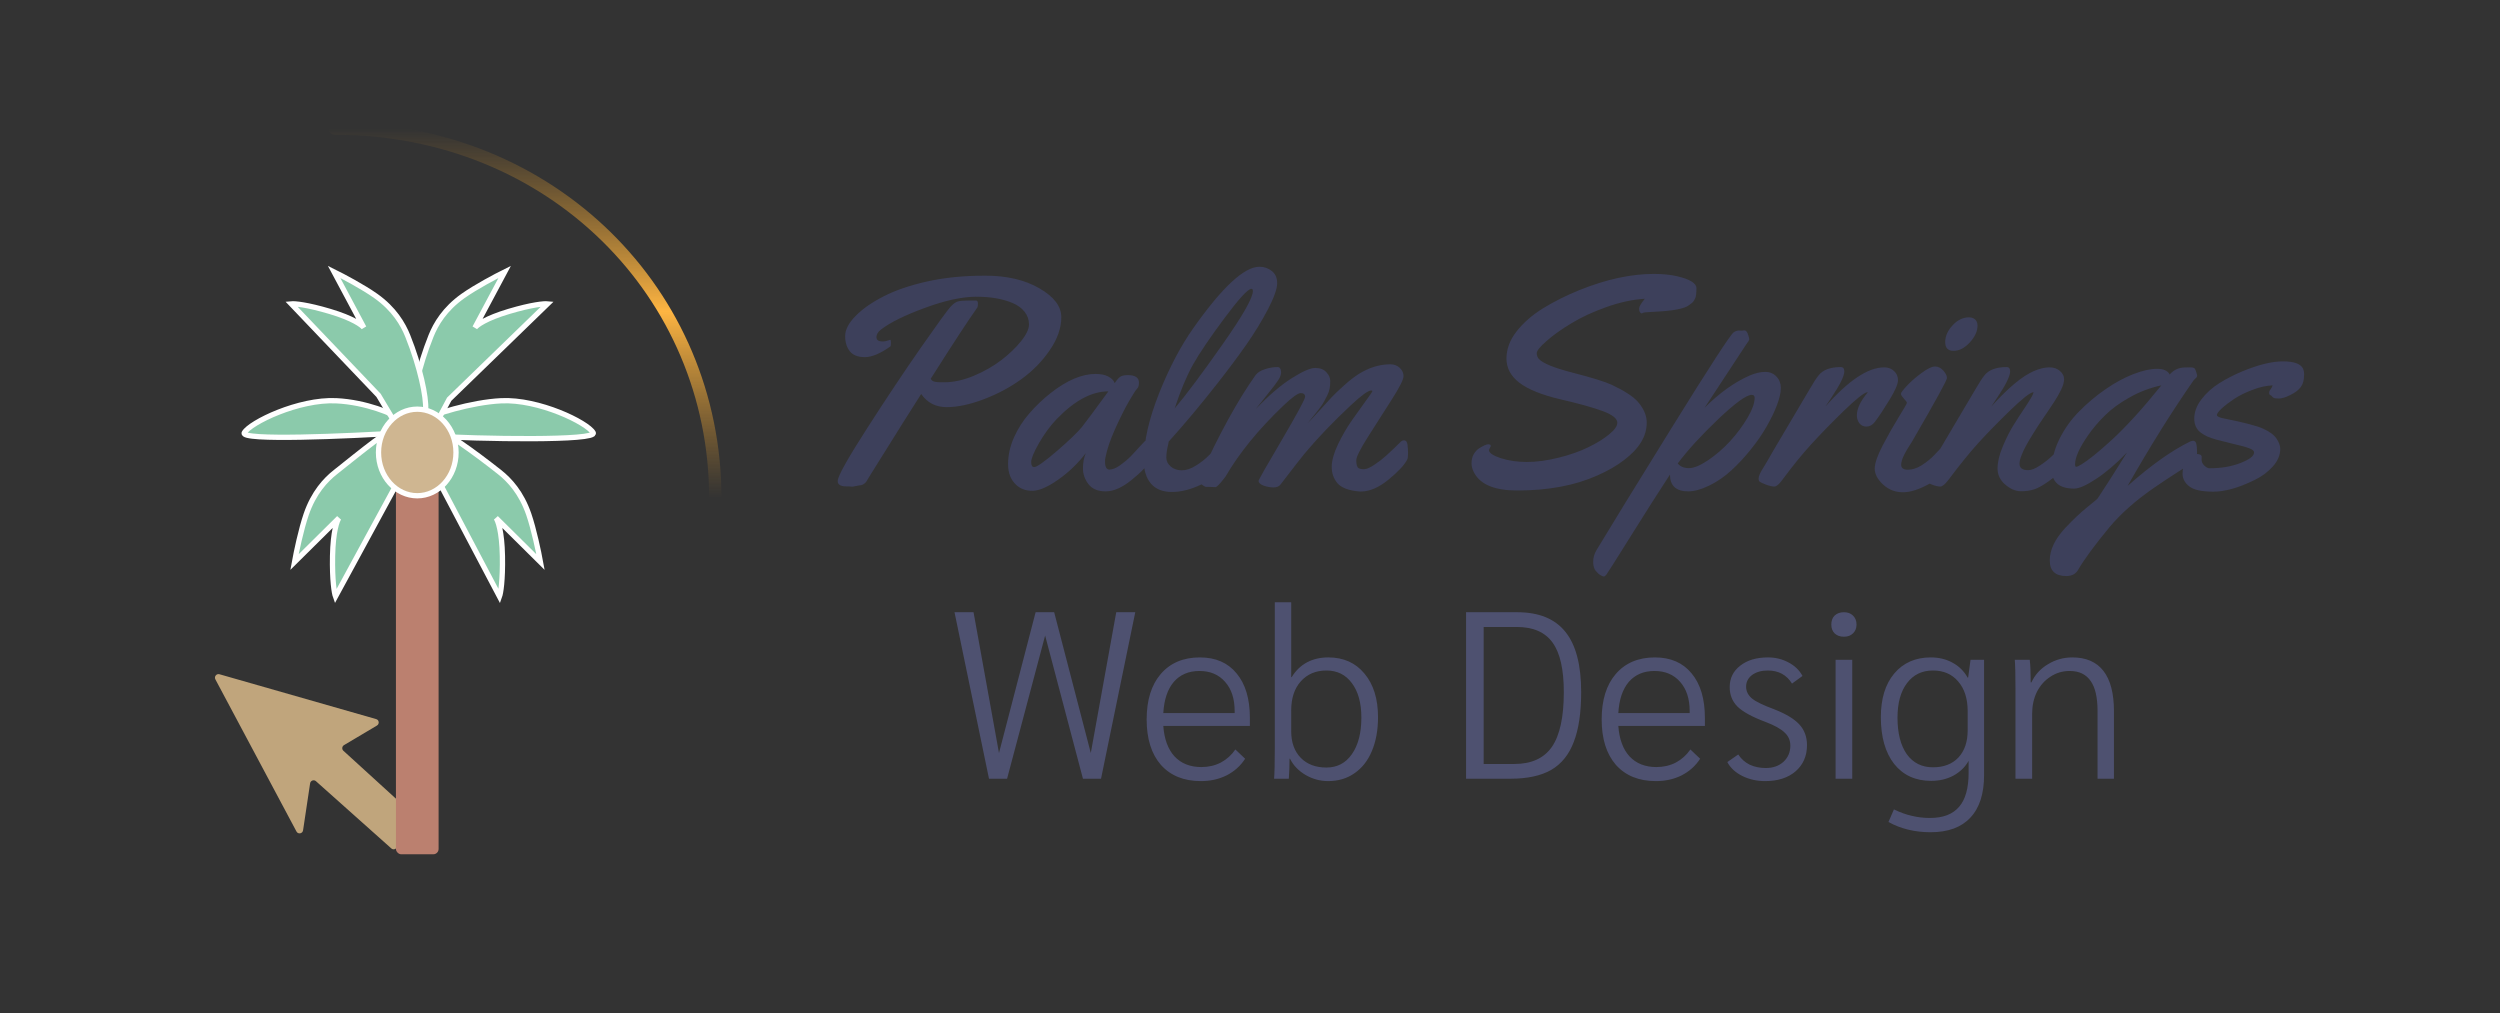 <svg width="1419" height="575" viewBox="0 0 1419 575" fill="none" xmlns="http://www.w3.org/2000/svg">
<rect x="0" y="0" width="1419" height="575" fill="#333333" stroke="none"/>
<path d="M500.216 186.933C498.39 188.261 497.477 189.755 497.477 191.415C497.477 193.02 498.694 193.822 501.129 193.822C502.18 193.822 503.536 193.518 505.196 192.909H505.279C505.556 192.909 505.694 193.49 505.694 194.652C505.694 195.759 505.584 196.423 505.362 196.645C499.662 200.684 494.848 202.704 490.919 202.704C486.99 202.704 484.14 201.597 482.369 199.384C480.598 197.17 479.713 194.293 479.713 190.751C479.713 187.154 481.677 183.363 485.606 179.379C489.535 175.339 494.82 171.632 501.461 168.256C508.102 164.825 516.319 162.003 526.114 159.789C535.965 157.576 547.005 156.469 559.234 156.469C571.52 156.469 581.785 158.876 590.03 163.69C598.276 168.45 602.398 173.9 602.398 180.043C602.398 186.13 600.24 192.328 595.924 198.637C591.663 204.945 586.295 210.451 579.82 215.155C573.401 219.804 566.262 223.622 558.404 226.61C550.546 229.599 543.518 231.093 537.32 231.093C531.122 231.093 526.308 228.603 522.877 223.622C514.465 236.848 508.766 245.896 505.777 250.766C502.789 255.58 500.243 259.647 498.141 262.968C496.093 266.233 494.488 268.806 493.326 270.688C492.219 272.569 491.638 273.537 491.583 273.593C490.421 274.866 489.176 275.502 487.848 275.502L483.78 276.249L481.788 276.083H480.377C477.112 276.083 475.479 275.059 475.479 273.012C475.479 270.411 480.93 260.616 491.832 243.627C502.734 226.638 512.999 211.226 522.628 197.392C532.312 183.557 537.957 175.782 539.562 174.066C541.166 172.351 542.577 171.355 543.795 171.078C545.068 170.746 547.088 170.58 549.854 170.58H554.005C554.724 170.58 555.084 171.161 555.084 172.323C555.084 173.43 554.946 174.205 554.669 174.647C549.799 181.454 541 194.901 528.272 214.989C528.715 215.875 529.435 216.428 530.431 216.649C531.482 216.871 532.589 216.981 533.751 216.981H536.158C541.249 216.981 546.756 215.764 552.677 213.329C558.598 210.839 563.8 207.878 568.282 204.447C572.765 201.016 576.5 197.447 579.488 193.739C582.532 189.976 584.054 186.767 584.054 184.11C584.054 181.454 583.224 179.075 581.563 176.972C579.903 174.869 577.634 173.209 574.757 171.991C569.112 169.612 562.25 168.422 554.171 168.422C546.147 168.422 536.435 170.525 525.035 174.73C513.691 178.881 505.418 182.948 500.216 186.933ZM640.167 212.914C644.373 212.914 646.476 214.353 646.476 217.23C646.476 218.78 646.116 219.914 645.396 220.634C644.677 221.353 643.128 223.76 640.748 227.855C638.424 231.895 635.823 237.097 632.945 243.461C630.123 249.77 628.297 255.165 627.467 259.647C627.301 260.201 627.218 260.976 627.218 261.972C627.218 265.015 628.048 266.537 629.708 266.537C631.368 266.537 633.333 265.762 635.602 264.213C637.87 262.608 639.89 260.92 641.661 259.149C643.432 257.323 645.147 255.469 646.808 253.588C648.523 251.706 649.547 250.627 649.879 250.351C650.211 250.074 650.709 249.936 651.373 249.936C652.424 249.936 653.061 250.738 653.282 252.343C653.504 253.948 653.614 255.608 653.614 257.323C653.614 259.039 653.448 260.229 653.116 260.893C651.511 264.047 647.97 267.838 642.491 272.265C637.068 276.692 632.115 278.905 627.633 278.905C623.206 278.905 619.941 277.549 617.838 274.838C615.735 272.126 614.684 269.138 614.684 265.873C614.684 262.553 615.237 259.647 616.344 257.157C611.751 263.134 606.466 268.197 600.489 272.348C594.568 276.498 589.726 278.573 585.963 278.573C582.2 278.573 579.129 277.439 576.749 275.17C573.705 272.348 572.184 268.446 572.184 263.466C572.184 258.43 573.29 253.394 575.504 248.358C577.773 243.267 580.733 238.646 584.386 234.496C588.038 230.29 592.05 226.472 596.422 223.041C605.608 215.847 614.075 212.25 621.822 212.25C624.811 212.25 627.245 212.748 629.127 213.744C631.008 214.74 632.198 215.985 632.696 217.479C634.024 215.487 635.131 214.242 636.017 213.744C636.957 213.191 638.341 212.914 640.167 212.914ZM629.127 222.128C619.664 222.128 609.869 227.385 599.742 237.899C596.145 241.662 592.825 246.173 589.781 251.43C586.793 256.687 585.299 260.284 585.299 262.221C585.299 264.158 585.852 265.126 586.959 265.126C588.508 265.126 592.825 262.082 599.908 255.995C606.992 249.853 611.695 245.342 614.02 242.465C616.565 239.255 621.601 232.476 629.127 222.128ZM714.874 151.405C717.53 151.405 719.854 152.208 721.847 153.812C723.894 155.362 724.918 157.686 724.918 160.785C724.918 163.884 723.202 168.754 719.771 175.395C716.34 181.98 712.218 188.731 707.403 195.648C702.589 202.51 697.138 209.815 691.051 217.562C681.422 229.848 672.18 240.888 663.326 250.683C663.271 251.347 663.022 252.592 662.579 254.418C662.192 256.189 661.998 257.987 661.998 259.813C661.998 261.64 662.828 263.3 664.488 264.794C666.204 266.233 668.307 266.952 670.797 266.952C673.287 266.952 675.943 266.067 678.766 264.296C681.643 262.525 684.133 260.561 686.236 258.402C691.77 252.702 695.201 249.853 696.529 249.853C697.857 249.853 698.521 251.872 698.521 255.912V257.572C698.521 259.73 698.134 261.308 697.359 262.304C692.711 268.004 687.481 272.265 681.671 275.087C675.86 277.854 670.354 279.237 665.152 279.237C659.951 279.237 655.994 277.66 653.282 274.506C650.571 271.296 649.215 266.924 649.215 261.391C649.215 250.6 652.092 237.927 657.848 223.373C663.658 208.764 670.188 196.34 677.438 186.103C693.762 162.971 706.241 151.405 714.874 151.405ZM711.139 165.185C711.139 164.354 710.862 163.939 710.309 163.939C708.372 163.939 703.281 169.473 695.035 180.541C686.79 191.609 680.813 200.435 677.105 207.021C673.453 213.606 669.994 221.879 666.729 231.84C673.259 224.092 682.28 212.029 693.79 195.648C705.356 179.213 711.139 169.058 711.139 165.185ZM689.889 276.498L685.821 276.332H684.327C683.774 276.166 683.193 275.834 682.584 275.336C681.92 274.838 681.422 274.478 681.09 274.257C680.758 274.035 680.592 273.648 680.592 273.095C680.592 272.486 680.813 271.462 681.256 270.023C692.047 246.283 702.478 227.302 712.55 213.08C713.657 211.531 715.427 210.368 717.862 209.594C720.353 208.764 722.76 208.349 725.084 208.349C726.467 208.349 727.159 209.428 727.159 211.586C727.159 212.195 726.938 213.025 726.495 214.076C726.052 215.072 724.946 216.732 723.175 219.057C721.404 221.381 719.301 224.037 716.866 227.025C714.431 230.014 713.048 231.729 712.716 232.172C720.297 224.314 727.132 218.476 733.219 214.657C739.361 210.784 743.788 208.847 746.5 208.847C749.267 208.847 751.37 209.649 752.809 211.254C754.303 212.803 755.05 214.491 755.05 216.317C755.05 218.088 754.911 219.582 754.635 220.8C754.413 221.962 753.971 223.207 753.307 224.535C752.643 225.808 752.062 226.915 751.563 227.855C751.121 228.741 750.346 229.931 749.239 231.425C748.132 232.864 747.358 233.86 746.915 234.413C746.528 234.966 745.67 236.018 744.342 237.567C743.069 239.117 742.377 239.975 742.267 240.141C743.816 238.591 745.974 236.295 748.741 233.251C751.508 230.207 753.832 227.662 755.714 225.614C757.651 223.567 760.058 221.27 762.936 218.725C765.813 216.124 768.497 214.021 770.987 212.416C776.964 208.653 783.023 206.771 789.166 206.771C791.269 206.771 793.04 207.436 794.479 208.764C795.917 210.092 796.637 211.697 796.637 213.578C796.637 215.404 794.396 219.831 789.913 226.859C785.431 233.832 780.948 240.86 776.466 247.943C772.039 254.971 769.825 259.398 769.825 261.225C769.825 263.77 770.296 265.292 771.236 265.79C772.177 266.233 773.312 266.399 774.64 266.288C775.968 266.177 777.822 265.32 780.201 263.715C782.636 262.11 784.794 260.45 786.676 258.734C789.719 255.967 792.542 253.284 795.143 250.683C795.696 250.185 796.305 249.936 796.969 249.936C798.02 249.936 798.657 250.738 798.878 252.343C799.099 253.948 799.21 255.608 799.21 257.323C799.21 259.039 799.044 260.229 798.712 260.893C797.107 263.992 793.565 267.782 788.087 272.265C782.608 276.747 777.351 278.988 772.315 278.988C771.707 278.988 771.264 278.961 770.987 278.905C765.287 278.352 761.331 276.802 759.117 274.257C756.959 271.656 755.88 268.585 755.88 265.043C755.88 261.501 757.07 257.213 759.449 252.177C761.884 247.141 764.54 242.576 767.418 238.48C770.296 234.385 772.924 230.705 775.304 227.44C777.739 224.12 778.956 222.322 778.956 222.045C778.956 221.768 778.735 221.63 778.292 221.63C776.576 221.63 772.758 224.397 766.837 229.931C756.71 239.394 747.966 248.524 740.606 257.323C738.67 259.647 734.076 265.541 726.827 275.004C725.997 276.111 724.669 276.664 722.843 276.664C721.072 276.664 719.218 276.332 717.281 275.668C715.344 274.949 714.376 274.035 714.376 272.929C714.376 272.375 718.775 264.628 727.574 249.687C736.373 234.69 740.772 226.527 740.772 225.199C740.772 223.816 739.942 223.124 738.282 223.124C736.677 223.124 733.329 225.559 728.238 230.429C714.238 243.821 703.391 257.13 695.699 270.355C695.201 271.13 694.233 272.348 692.794 274.008C691.355 275.668 690.387 276.498 689.889 276.498ZM846.192 253.173L845.113 255.414C845.113 257.019 847.354 258.568 851.837 260.062C856.375 261.501 861.327 262.221 866.695 262.221C872.118 262.221 878.067 261.418 884.542 259.813C891.017 258.209 896.633 256.244 901.393 253.92C906.207 251.596 910.164 249.161 913.263 246.615C916.417 244.07 917.994 241.856 917.994 239.975C917.994 237.595 915.227 235.382 909.693 233.334C904.16 231.286 896.108 229.045 885.538 226.61C875.024 224.12 867.304 220.993 862.379 217.23C857.509 213.467 855.074 208.902 855.074 203.534C855.074 198.111 857.011 192.937 860.885 188.012C864.758 183.087 869.794 178.715 875.992 174.896C882.245 171.078 889.052 167.675 896.412 164.687C911.63 158.544 925.742 155.473 938.746 155.473C943.727 155.473 948.126 155.915 951.944 156.801C959.249 158.516 962.901 160.785 962.901 163.607C962.901 166.43 962.652 168.367 962.154 169.418C961.656 170.414 961.241 171.078 960.909 171.41C960.632 171.742 960.245 172.074 959.747 172.406C959.304 172.738 958.972 172.987 958.751 173.153C956.316 175.201 949.648 176.474 938.746 176.972C934.983 177.138 932.936 177.331 932.604 177.553C932.271 177.774 931.967 177.885 931.69 177.885C931.469 177.885 931.192 177.663 930.86 177.221C930.528 176.778 930.362 176.059 930.362 175.062C930.362 174.066 931.441 172.24 933.6 169.584C926.848 169.971 919.627 171.521 911.935 174.232C904.298 176.944 897.657 180.015 892.013 183.446C886.368 186.822 881.664 190.17 877.901 193.49C874.138 196.755 872.257 199.079 872.257 200.463C872.257 201.791 872.672 202.898 873.502 203.783C875.826 206.273 882.273 208.874 892.843 211.586C903.8 214.408 911.104 216.677 914.757 218.393C918.409 220.108 921.425 221.741 923.805 223.29C926.24 224.84 928.176 226.417 929.615 228.021C932.991 231.895 934.679 235.824 934.679 239.809C934.679 243.793 933.6 247.528 931.441 251.015C929.339 254.501 926.129 257.877 921.812 261.142C917.551 264.407 912.516 267.312 906.705 269.857C893.977 275.557 878.814 278.407 861.217 278.407C848.378 278.407 840.188 275.004 836.646 268.197C835.706 266.482 835.235 264.711 835.235 262.885C835.235 261.003 835.65 259.315 836.48 257.821C837.366 256.327 838.417 255.193 839.635 254.418C842.014 252.924 843.702 252.177 844.698 252.177C845.694 252.177 846.192 252.509 846.192 253.173ZM988.634 187.68L990.128 187.514C990.958 187.514 991.622 188.233 992.12 189.672C992.618 191.111 992.867 192.079 992.867 192.577C992.867 193.075 992.314 194.016 991.207 195.399L967.55 231.425C975.851 223.124 984.29 217.064 992.867 213.246C996.188 211.807 999.176 211.088 1001.83 211.088C1004.54 211.088 1006.7 211.973 1008.31 213.744C1009.97 215.46 1010.8 217.618 1010.8 220.219C1010.8 222.82 1010.08 226.029 1008.64 229.848C1007.2 233.666 1005.24 237.733 1002.75 242.05C1000.31 246.366 997.322 250.71 993.78 255.082C990.294 259.454 986.614 263.41 982.74 266.952C978.922 270.494 974.744 273.371 970.206 275.585C965.668 277.799 961.684 278.905 958.253 278.905C951.336 278.905 947.877 275.723 947.877 269.359C941.402 279.265 933.932 290.997 925.465 304.555C916.998 318.113 912.46 325.279 911.852 326.054C911.243 326.828 910.745 327.216 910.357 327.216C909.915 327.216 909.278 326.967 908.448 326.469C907.563 325.971 906.65 325.141 905.709 323.979C904.768 322.816 904.298 321.129 904.298 318.915C904.243 316.701 904.879 314.46 906.207 312.191C913.678 299.74 928.066 276.332 949.371 241.967C970.732 207.546 982.298 189.755 984.068 188.593C985.064 187.929 986.061 187.597 987.057 187.597L988.634 187.68ZM995.938 225.863C995.938 224.701 995.385 224.12 994.278 224.12C991.29 224.12 984.954 228.713 975.27 237.899C965.641 247.086 957.976 255.469 952.276 263.051C953.715 264.822 955.846 265.707 958.668 265.707C961.49 265.707 965.143 264.185 969.625 261.142C974.107 258.098 978.258 254.501 982.076 250.351C985.895 246.145 989.16 241.745 991.871 237.152C994.583 232.559 995.938 228.796 995.938 225.863ZM1036.11 230.761C1049.17 215.93 1060.3 208.515 1069.48 208.515C1071.75 208.515 1073.61 209.206 1075.04 210.59C1076.54 211.918 1077.29 213.661 1077.29 215.819C1077.29 217.978 1075.74 221.602 1072.64 226.693C1069.59 231.729 1066.77 235.99 1064.17 239.477C1062.79 241.247 1061.21 242.133 1059.44 242.133C1057.72 242.133 1056.37 241.496 1055.37 240.224C1054.43 238.951 1053.96 237.457 1053.96 235.741C1053.96 231.923 1056.01 227.606 1060.1 222.792L1059.94 222.626C1058.11 222.792 1053.57 226.389 1046.32 233.417C1039.13 240.445 1032.99 246.754 1027.9 252.343C1022.86 257.877 1017.38 264.628 1011.46 272.597C1009.75 274.976 1008.28 276.166 1007.06 276.166C1005.9 276.166 1004.35 275.806 1002.41 275.087C1000.42 274.312 999.231 273.759 998.844 273.427C998.401 273.095 998.18 272.541 998.18 271.767C998.18 270.992 998.401 270.106 998.844 269.11C999.286 268.059 1000.12 266.592 1001.33 264.711C1002.5 262.829 1004.27 259.786 1006.65 255.58C1009.08 251.374 1012.84 245.01 1017.94 236.488C1023.03 227.966 1026.07 222.82 1027.07 221.049C1029.17 217.396 1030.88 214.74 1032.21 213.08C1034.7 209.926 1038.91 208.349 1044.83 208.349C1046.16 208.349 1046.82 209.179 1046.82 210.839C1046.82 213.44 1044.42 218.337 1039.6 225.531L1036.11 230.761ZM1122.44 184.857C1122.44 188.012 1120.98 191.194 1118.04 194.403C1115.11 197.558 1112.04 199.135 1108.83 199.135C1105.67 199.135 1104.1 197.475 1104.1 194.154C1104.1 190.834 1105.48 187.68 1108.25 184.691C1111.07 181.648 1114.17 180.126 1117.54 180.126C1119.04 180.126 1120.23 180.541 1121.11 181.371C1122 182.201 1122.44 183.363 1122.44 184.857ZM1109 257.323C1109 258.983 1108.83 260.173 1108.5 260.893C1105.79 266.426 1101.47 270.909 1095.55 274.34C1089.63 277.715 1084.48 279.403 1080.11 279.403C1075.74 279.403 1071.97 277.937 1068.82 275.004C1065.67 272.071 1064.09 269.083 1064.09 266.039C1064.09 262.995 1065.61 258.568 1068.65 252.758C1071.7 246.947 1074.74 241.579 1077.78 236.654C1080.83 231.729 1082.35 229.073 1082.35 228.686C1082.35 228.243 1081.77 227.413 1080.61 226.195C1079.5 224.978 1078.95 224.092 1078.95 223.539C1078.95 222.93 1080.08 221.409 1082.35 218.974C1084.67 216.483 1087.47 214.049 1090.73 211.669C1094.05 209.234 1096.57 208.017 1098.29 208.017C1100.06 208.017 1101.64 208.791 1103.02 210.341C1104.4 211.89 1105.09 213.301 1105.09 214.574C1105.09 215.847 1098.51 227.828 1085.34 250.517C1085.17 250.849 1084.7 251.596 1083.93 252.758C1083.21 253.865 1082.63 254.805 1082.18 255.58C1081.8 256.299 1081.33 257.185 1080.77 258.236C1079.67 260.45 1079.11 262.304 1079.11 263.798C1079.11 265.679 1080.39 266.62 1082.93 266.62C1085.48 266.62 1088.1 265.762 1090.82 264.047C1093.58 262.276 1095.96 260.339 1097.96 258.236C1103.16 252.647 1106.12 249.853 1106.84 249.853C1108.28 249.853 1109 252.343 1109 257.323ZM1146.27 263.217C1146.27 265.652 1147.93 266.869 1151.25 266.869C1153.02 266.869 1155.23 265.984 1157.89 264.213C1160.6 262.442 1163.03 260.505 1165.19 258.402C1170.95 252.702 1174.21 249.853 1174.99 249.853C1176.43 249.853 1177.14 251.928 1177.14 256.078C1177.14 260.229 1175.84 263.078 1173.24 264.628C1165.33 271.767 1159.21 276.111 1154.9 277.66C1152.46 278.49 1149.78 278.878 1146.85 278.822C1143.91 278.767 1141.01 277.494 1138.13 275.004C1135.25 272.514 1133.81 269.498 1133.81 265.956C1133.81 262.359 1134.76 258.292 1136.64 253.754C1138.52 249.216 1140.43 245.342 1142.36 242.133C1144.36 238.868 1146.79 235.105 1149.67 230.844C1152.55 226.527 1154.07 223.843 1154.23 222.792L1154.07 222.626C1152.24 222.792 1147.7 226.389 1140.46 233.417C1133.26 240.445 1127.31 246.56 1122.61 251.762C1117.9 256.964 1112.29 263.909 1105.76 272.597C1103.93 274.976 1102.44 276.166 1101.28 276.166C1100.11 276.166 1098.56 275.806 1096.63 275.087C1094.63 274.312 1093.42 273.759 1092.97 273.427C1092.53 273.095 1092.31 272.597 1092.31 271.933C1092.31 271.269 1092.5 270.466 1092.89 269.525C1093.28 268.529 1093.67 267.727 1094.05 267.118C1094.39 266.454 1094.97 265.458 1095.8 264.13C1096.63 262.802 1098.26 260.007 1100.69 255.746C1103.18 251.43 1106.98 245.01 1112.07 236.488C1117.16 227.966 1120.2 222.82 1121.2 221.049C1123.3 217.396 1125.02 214.74 1126.34 213.08C1128.83 209.926 1133.04 208.349 1138.96 208.349C1140.29 208.349 1140.95 209.179 1140.95 210.839C1140.95 213.44 1138.55 218.337 1133.73 225.531L1130.25 230.761C1139.82 220.136 1147.9 213.412 1154.48 210.59C1157.69 209.206 1160.57 208.515 1163.12 208.515C1165.72 208.515 1167.76 209.206 1169.26 210.59C1170.81 211.973 1171.58 213.523 1171.58 215.238C1171.58 216.898 1171 218.918 1169.84 221.298C1168.68 223.622 1167.49 225.725 1166.27 227.606C1165.11 229.433 1163.56 231.757 1161.62 234.579C1159.69 237.401 1158.63 238.951 1158.47 239.228C1158.3 239.449 1157.86 240.113 1157.14 241.22C1156.48 242.271 1155.98 243.046 1155.65 243.544C1155.31 244.042 1154.76 244.927 1153.99 246.2C1153.21 247.418 1152.57 248.441 1152.08 249.271C1151.63 250.102 1151.05 251.125 1150.33 252.343C1149.67 253.56 1149.12 254.612 1148.67 255.497C1148.29 256.382 1147.87 257.351 1147.43 258.402C1146.65 260.339 1146.27 261.944 1146.27 263.217ZM1195.16 220.883C1200.53 217.175 1205.78 214.325 1210.93 212.333C1216.08 210.341 1220.53 209.345 1224.29 209.345C1228.06 209.345 1230.46 210.424 1231.51 212.582C1233.67 210.092 1236.36 208.764 1239.57 208.598C1240.51 208.542 1241.67 208.515 1243.05 208.515C1244.44 208.515 1245.29 208.708 1245.63 209.096C1245.96 209.428 1246.26 210.092 1246.54 211.088C1246.82 212.084 1246.98 212.637 1247.04 212.748C1247.09 212.859 1247.12 213.052 1247.12 213.329C1247.12 213.55 1246.98 213.855 1246.71 214.242C1246.43 214.574 1246.1 214.906 1245.71 215.238C1245.38 215.57 1245.18 215.764 1245.13 215.819C1232.9 233.362 1220.39 253.367 1207.61 275.834C1220.78 264.158 1232.57 255.774 1242.97 250.683C1243.63 250.351 1244.27 250.185 1244.88 250.185C1245.76 250.185 1246.35 250.766 1246.62 251.928C1246.9 253.035 1247.04 254.639 1247.04 256.742C1247.04 258.845 1246.9 260.146 1246.62 260.644C1246.4 261.142 1245.13 262.138 1242.8 263.632C1240.48 265.126 1237.46 267.063 1233.76 269.442C1230.05 271.822 1226.12 274.451 1221.97 277.328C1212.01 284.245 1203.82 291.522 1197.4 299.159C1189.1 309.175 1183.15 317.255 1179.55 323.397C1178.22 325.777 1175.98 326.967 1172.83 326.967C1166.57 326.967 1163.45 324.006 1163.45 318.085C1163.45 312.053 1166.41 305.883 1172.33 299.574C1176.76 294.87 1180.82 291.024 1184.53 288.036C1188.24 285.048 1190.26 283.36 1190.59 282.973C1194.69 276.83 1200.25 268.114 1207.28 256.825C1201.3 263.078 1195.49 268.059 1189.84 271.767C1184.26 275.474 1180.08 277.328 1177.31 277.328C1168.84 277.328 1164.61 273.703 1164.61 266.454C1164.61 260.699 1166.08 254.888 1169.01 249.022C1171.94 243.157 1175.71 237.927 1180.3 233.334C1184.89 228.686 1189.84 224.535 1195.16 220.883ZM1226.78 218.725C1220.36 220.108 1214.33 222.405 1208.69 225.614C1203.04 228.769 1198.39 232.172 1194.74 235.824C1191.09 239.421 1187.94 243.129 1185.28 246.947C1180.3 254.086 1177.81 259.62 1177.81 263.549C1177.81 264.49 1178.03 264.96 1178.47 264.96C1178.97 264.96 1180.02 264.462 1181.63 263.466C1183.29 262.47 1185.61 260.782 1188.6 258.402C1191.59 255.967 1194.91 253.09 1198.56 249.77C1207.03 241.967 1216.43 231.618 1226.78 218.725ZM1249.69 259.398L1249.61 260.727C1249.61 262.11 1250.14 263.3 1251.19 264.296C1252.24 265.292 1253.21 265.79 1254.09 265.79C1260.73 265.79 1266.6 264.794 1271.69 262.802C1276.84 260.81 1279.41 258.817 1279.41 256.825C1279.41 255.884 1278.47 255.082 1276.59 254.418C1274.76 253.699 1271.64 252.841 1267.21 251.845C1262.84 250.793 1259.65 249.991 1257.66 249.438C1255.67 248.829 1254.09 248.275 1252.93 247.777C1251.77 247.279 1250.58 246.588 1249.36 245.702C1246.76 243.876 1245.46 241.164 1245.46 237.567C1245.46 233.915 1246.79 230.318 1249.44 226.776C1252.16 223.179 1255.53 220.108 1259.57 217.562C1263.61 215.017 1267.96 212.776 1272.6 210.839C1281.79 207.021 1289.51 205.111 1295.76 205.111C1301.91 205.111 1305.7 206.439 1307.13 209.096C1307.58 210.036 1307.8 211.088 1307.8 212.25V212.831C1307.8 215.764 1307.16 218.061 1305.89 219.721C1304.67 221.381 1302.71 222.875 1300 224.203C1297.34 225.531 1295.21 226.195 1293.6 226.195C1292.06 226.195 1291.06 226.085 1290.62 225.863C1290.23 225.642 1289.9 225.365 1289.62 225.033C1289.34 224.646 1288.98 224.369 1288.54 224.203C1288.15 224.037 1287.96 223.622 1287.96 222.958C1287.96 222.294 1288.24 221.63 1288.79 220.966C1289.34 220.246 1289.73 219.499 1289.95 218.725C1286.3 218.891 1282.48 219.748 1278.5 221.298C1274.51 222.792 1271.08 224.48 1268.2 226.361C1265.38 228.243 1263.03 230.041 1261.15 231.757C1259.27 233.472 1258.33 234.745 1258.33 235.575C1258.33 236.35 1259.6 236.986 1262.14 237.484C1273.6 239.753 1281.13 241.718 1284.72 243.378C1288.32 245.038 1290.81 246.92 1292.19 249.022C1293.58 251.125 1294.27 253.035 1294.27 254.75C1294.27 258.292 1292.86 261.64 1290.04 264.794C1287.21 267.948 1283.73 270.521 1279.58 272.514C1270.67 276.885 1262.89 279.071 1256.25 279.071C1249.67 279.071 1245.1 278.048 1242.55 276C1240.06 274.008 1238.82 271.628 1238.82 268.861C1238.82 266.094 1239.51 263.549 1240.89 261.225C1242.33 258.845 1244.16 257.655 1246.37 257.655C1248.59 257.655 1249.69 258.236 1249.69 259.398Z" fill="#3D405B"/>
<path d="M644.38 347.5L624.94 442H614.68L593.215 360.73L571.615 442H561.355L541.78 347.5H552.58L567.025 427.42L587.815 347.5H598.345L619.135 427.42L633.58 347.5H644.38ZM709.43 412.03H660.29C660.83 419.5 662.945 425.26 666.635 429.31C670.415 433.36 675.5 435.385 681.89 435.385C685.94 435.385 689.63 434.53 692.96 432.82C696.29 431.02 699.035 428.545 701.195 425.395L706.73 430.66C704.12 434.71 700.61 437.86 696.2 440.11C691.88 442.27 687.02 443.35 681.62 443.35C671.99 443.35 664.43 440.29 658.94 434.17C653.54 427.96 650.84 419.365 650.84 408.385C650.84 397.405 653.495 388.81 658.805 382.6C664.205 376.3 671.63 373.15 681.08 373.15C689.99 373.15 696.92 376.165 701.87 382.195C706.91 388.225 709.43 396.64 709.43 407.44V412.03ZM700.79 403.66C700.79 396.64 698.99 391.105 695.39 387.055C691.79 382.915 686.93 380.845 680.81 380.845C674.69 380.845 669.83 382.915 666.23 387.055C662.72 391.195 660.74 397.09 660.29 404.74H700.79V403.66ZM753.813 443.35C749.313 443.35 745.038 442.18 740.988 439.84C737.028 437.5 734.103 434.44 732.213 430.66H731.943C731.943 434.53 731.808 438.31 731.538 442H723.168C723.438 438.85 723.573 433.27 723.573 425.26V341.83H732.888V384.355H733.158C735.408 380.665 738.288 377.875 741.798 375.985C745.308 374.095 749.358 373.15 753.948 373.15C762.588 373.15 769.428 376.21 774.468 382.33C779.598 388.45 782.163 396.685 782.163 407.035C782.163 414.415 780.993 420.85 778.653 426.34C776.403 431.74 773.118 435.925 768.798 438.895C764.568 441.865 759.573 443.35 753.813 443.35ZM752.868 435.655C758.988 435.655 763.803 433.135 767.313 428.095C770.913 422.965 772.713 416.035 772.713 407.305C772.713 399.025 770.913 392.5 767.313 387.73C763.803 382.96 758.988 380.575 752.868 380.575C746.838 380.575 741.978 382.645 738.288 386.785C734.688 390.835 732.888 396.325 732.888 403.255V415C732.888 421.39 734.688 426.43 738.288 430.12C741.888 433.81 746.748 435.655 752.868 435.655ZM832.134 347.5H861.159C873.489 347.5 882.624 351.235 888.564 358.705C894.504 366.085 897.474 377.47 897.474 392.86C897.474 404.47 896.079 413.875 893.289 421.075C890.589 428.275 886.314 433.585 880.464 437.005C874.614 440.335 866.919 442 857.379 442H832.134V347.5ZM859.539 433.63C869.259 433.63 876.369 430.39 880.869 423.91C885.369 417.34 887.619 406.99 887.619 392.86C887.619 379.99 885.504 370.63 881.274 364.78C877.044 358.84 870.249 355.87 860.889 355.87H842.124V433.63H859.539ZM967.697 412.03H918.557C919.097 419.5 921.212 425.26 924.902 429.31C928.682 433.36 933.767 435.385 940.157 435.385C944.207 435.385 947.897 434.53 951.227 432.82C954.557 431.02 957.302 428.545 959.462 425.395L964.997 430.66C962.387 434.71 958.877 437.86 954.467 440.11C950.147 442.27 945.287 443.35 939.887 443.35C930.257 443.35 922.697 440.29 917.207 434.17C911.807 427.96 909.107 419.365 909.107 408.385C909.107 397.405 911.762 388.81 917.072 382.6C922.472 376.3 929.897 373.15 939.347 373.15C948.257 373.15 955.187 376.165 960.137 382.195C965.177 388.225 967.697 396.64 967.697 407.44V412.03ZM959.057 403.66C959.057 396.64 957.257 391.105 953.657 387.055C950.057 382.915 945.197 380.845 939.077 380.845C932.957 380.845 928.097 382.915 924.497 387.055C920.987 391.195 919.007 397.09 918.557 404.74H959.057V403.66ZM1001.89 443.35C997.122 443.35 992.757 442.36 988.797 440.38C984.927 438.4 982.137 435.79 980.427 432.55L986.637 428.23C988.257 430.75 990.417 432.685 993.117 434.035C995.817 435.295 998.877 435.925 1002.3 435.925C1006.35 435.925 1009.68 434.755 1012.29 432.415C1014.9 429.985 1016.2 426.925 1016.2 423.235C1016.2 420.265 1015.12 417.79 1012.96 415.81C1010.89 413.74 1007.25 411.715 1002.03 409.735C994.557 406.945 989.292 404.065 986.232 401.095C983.262 398.125 981.777 394.435 981.777 390.025C981.777 384.985 983.757 380.935 987.717 377.875C991.677 374.725 996.942 373.15 1003.51 373.15C1007.74 373.15 1011.61 374.095 1015.12 375.985C1018.72 377.875 1021.38 380.44 1023.09 383.68L1017.15 388C1014.09 383.05 1009.5 380.575 1003.38 380.575C999.777 380.575 996.807 381.43 994.467 383.14C992.217 384.85 991.092 387.055 991.092 389.755C991.092 392.365 992.217 394.615 994.467 396.505C996.717 398.305 1000.9 400.33 1007.02 402.58C1013.68 405.19 1018.45 408.07 1021.33 411.22C1024.21 414.37 1025.65 418.285 1025.65 422.965C1025.65 429.085 1023.49 434.035 1019.17 437.815C1014.85 441.505 1009.09 443.35 1001.89 443.35ZM1046.6 361.405C1044.44 361.405 1042.69 360.775 1041.34 359.515C1040.08 358.255 1039.45 356.59 1039.45 354.52C1039.45 352.36 1040.08 350.65 1041.34 349.39C1042.69 348.13 1044.44 347.5 1046.6 347.5C1048.76 347.5 1050.47 348.13 1051.73 349.39C1053.08 350.65 1053.76 352.36 1053.76 354.52C1053.76 356.59 1053.08 358.255 1051.73 359.515C1050.47 360.775 1048.76 361.405 1046.6 361.405ZM1041.88 374.5H1051.33V442H1041.88V374.5ZM1126.16 374.5V439.975C1126.16 450.595 1123.55 458.65 1118.33 464.14C1113.2 469.63 1105.69 472.375 1095.79 472.375C1086.88 472.375 1078.91 470.44 1071.89 466.57L1075 459.415C1078.51 461.125 1081.88 462.34 1085.12 463.06C1088.36 463.87 1091.83 464.275 1095.52 464.275C1102.9 464.275 1108.39 462.16 1111.99 457.93C1115.59 453.79 1117.39 447.355 1117.39 438.625V431.875C1115.41 435.385 1112.53 438.175 1108.75 440.245C1105.06 442.225 1100.83 443.215 1096.06 443.215C1087.24 443.215 1080.26 440.02 1075.13 433.63C1070.09 427.15 1067.57 418.285 1067.57 407.035C1067.57 396.595 1070.09 388.36 1075.13 382.33C1080.26 376.21 1087.19 373.15 1095.92 373.15C1100.51 373.15 1104.61 374.14 1108.21 376.12C1111.9 378.1 1114.78 380.935 1116.85 384.625H1117.12L1118.47 374.5H1126.16ZM1116.85 403.66C1116.85 396.55 1115.05 390.925 1111.45 386.785C1107.94 382.645 1103.17 380.575 1097.14 380.575C1090.93 380.575 1086.02 382.96 1082.42 387.73C1078.82 392.5 1077.02 399.025 1077.02 407.305C1077.02 416.125 1078.78 423.055 1082.29 428.095C1085.89 433.045 1090.84 435.52 1097.14 435.52C1103.26 435.52 1108.07 433.675 1111.58 429.985C1115.09 426.205 1116.85 421.075 1116.85 414.595V403.66ZM1143.99 391.24C1143.99 383.32 1143.86 377.74 1143.59 374.5H1152.09C1152.45 377.56 1152.63 381.835 1152.63 387.325H1153.04C1155.02 383.005 1158.12 379.585 1162.35 377.065C1166.58 374.455 1171.22 373.15 1176.26 373.15C1184.09 373.15 1189.98 375.715 1193.94 380.845C1197.9 385.975 1199.88 393.58 1199.88 403.66V442H1190.57V403.525C1190.57 395.875 1189.26 390.205 1186.65 386.515C1184.04 382.735 1180.08 380.845 1174.77 380.845C1170.72 380.845 1167.08 381.925 1163.84 384.085C1160.6 386.155 1158.03 389.035 1156.14 392.725C1154.34 396.415 1153.44 400.555 1153.44 405.145V442H1143.99V391.24Z" fill="#4E5170"/>
<path d="M176.014 444.63L172.02 471.294C171.733 473.209 169.194 473.682 168.292 471.989L122.243 385.601C121.411 384.039 122.874 382.215 124.569 382.7L213.531 408.161C215.208 408.641 215.473 410.919 213.957 411.82L195.267 422.919C194.1 423.612 193.922 425.239 194.914 426.143L234.71 462.414C235.417 463.058 235.561 464.123 235.054 464.95L225.148 481.105C224.493 482.174 223.047 482.4 222.126 481.578L179.315 443.392C178.135 442.34 176.251 443.047 176.014 444.63Z" fill="#C0A57C"/>
<rect x="224.734" y="271.144" width="24.212" height="213.744" rx="3" fill="#BB806F"/>
<path d="M190.426 267.934C204.917 256.504 221.454 242.559 228.324 241.188L231.981 262.105L190.426 338.573C189.761 336.744 188.497 329.589 188.763 315.598C189.029 301.608 191.312 295.367 192.42 293.995L167.154 319.027C168.152 313.541 170.878 300.442 173.803 291.938C178.05 279.593 184.774 272.392 190.426 267.934Z" fill="#8BCAAB" stroke="white" stroke-width="3"/>
<path d="M283.511 267.934C269.02 256.504 250.82 243.245 243.95 241.874L239.96 255.933L283.511 338.573C284.176 336.745 285.439 329.589 285.173 315.599C284.907 301.608 282.624 295.367 281.516 293.995L306.782 319.028C305.785 313.541 303.059 300.442 300.133 291.938C295.887 279.593 289.163 272.392 283.511 267.934Z" fill="#8BCAAB" stroke="white" stroke-width="3"/>
<path d="M284.509 227.471C267.488 228.294 245.391 235.244 239.961 238.444L241.956 247.36C272.984 249.303 339.362 250.309 336.703 245.645C333.378 239.816 305.785 226.442 284.509 227.471Z" fill="#8BCAAB" stroke="white" stroke-width="3"/>
<path d="M190.844 227.471C207.865 228.294 222.98 234.901 228.41 238.101V245.645C197.382 247.588 135.99 250.309 138.65 245.645C141.974 239.816 169.567 226.442 190.844 227.471Z" fill="#8BCAAB" stroke="white" stroke-width="3"/>
<path d="M244.627 190.756C237.674 208.153 234.01 225.404 234.503 232.605L244.946 245.302L254.969 226.593L310.777 172.473C308.893 172.284 301.865 172.878 288.832 176.764C275.799 180.65 270.546 184.539 269.548 185.998L286.451 154.347C281.571 156.76 270.01 162.867 262.803 167.982C252.342 175.409 247.339 183.972 244.627 190.756Z" fill="#8BCAAB" stroke="white" stroke-width="3"/>
<path d="M231.466 190.756C238.419 208.153 242.083 225.404 241.589 232.605L227.992 246.331L214.852 224.392L165.315 172.473C167.2 172.284 174.228 172.878 187.261 176.764C200.293 180.65 205.547 184.539 206.545 185.998L189.642 154.347C194.522 156.76 206.083 162.867 213.29 167.982C223.751 175.409 228.754 183.972 231.466 190.756Z" fill="#8BCAAB" stroke="white" stroke-width="3"/>
<path d="M258.839 256.821C258.839 270.544 248.846 281.396 236.839 281.396C224.832 281.396 214.84 270.544 214.84 256.821C214.84 243.098 224.832 232.246 236.839 232.246C248.846 232.246 258.839 243.098 258.839 256.821Z" fill="#CFB691" stroke="white" stroke-width="3"/>
<path d="M190.043 73C313.02 73 406 166.507 406 282.595" stroke="url(#paint0_linear_17_126)" stroke-width="7" stroke-linecap="round"/>
<defs>
<linearGradient id="paint0_linear_17_126" x1="298.021" y1="73" x2="298.021" y2="282.595" gradientUnits="userSpaceOnUse">
<stop stop-color="#D4922B" stop-opacity="0"/>
<stop offset="0.495" stop-color="#FEB542"/>
<stop offset="1" stop-color="#D4922B" stop-opacity="0"/>
</linearGradient>
</defs>
</svg>
